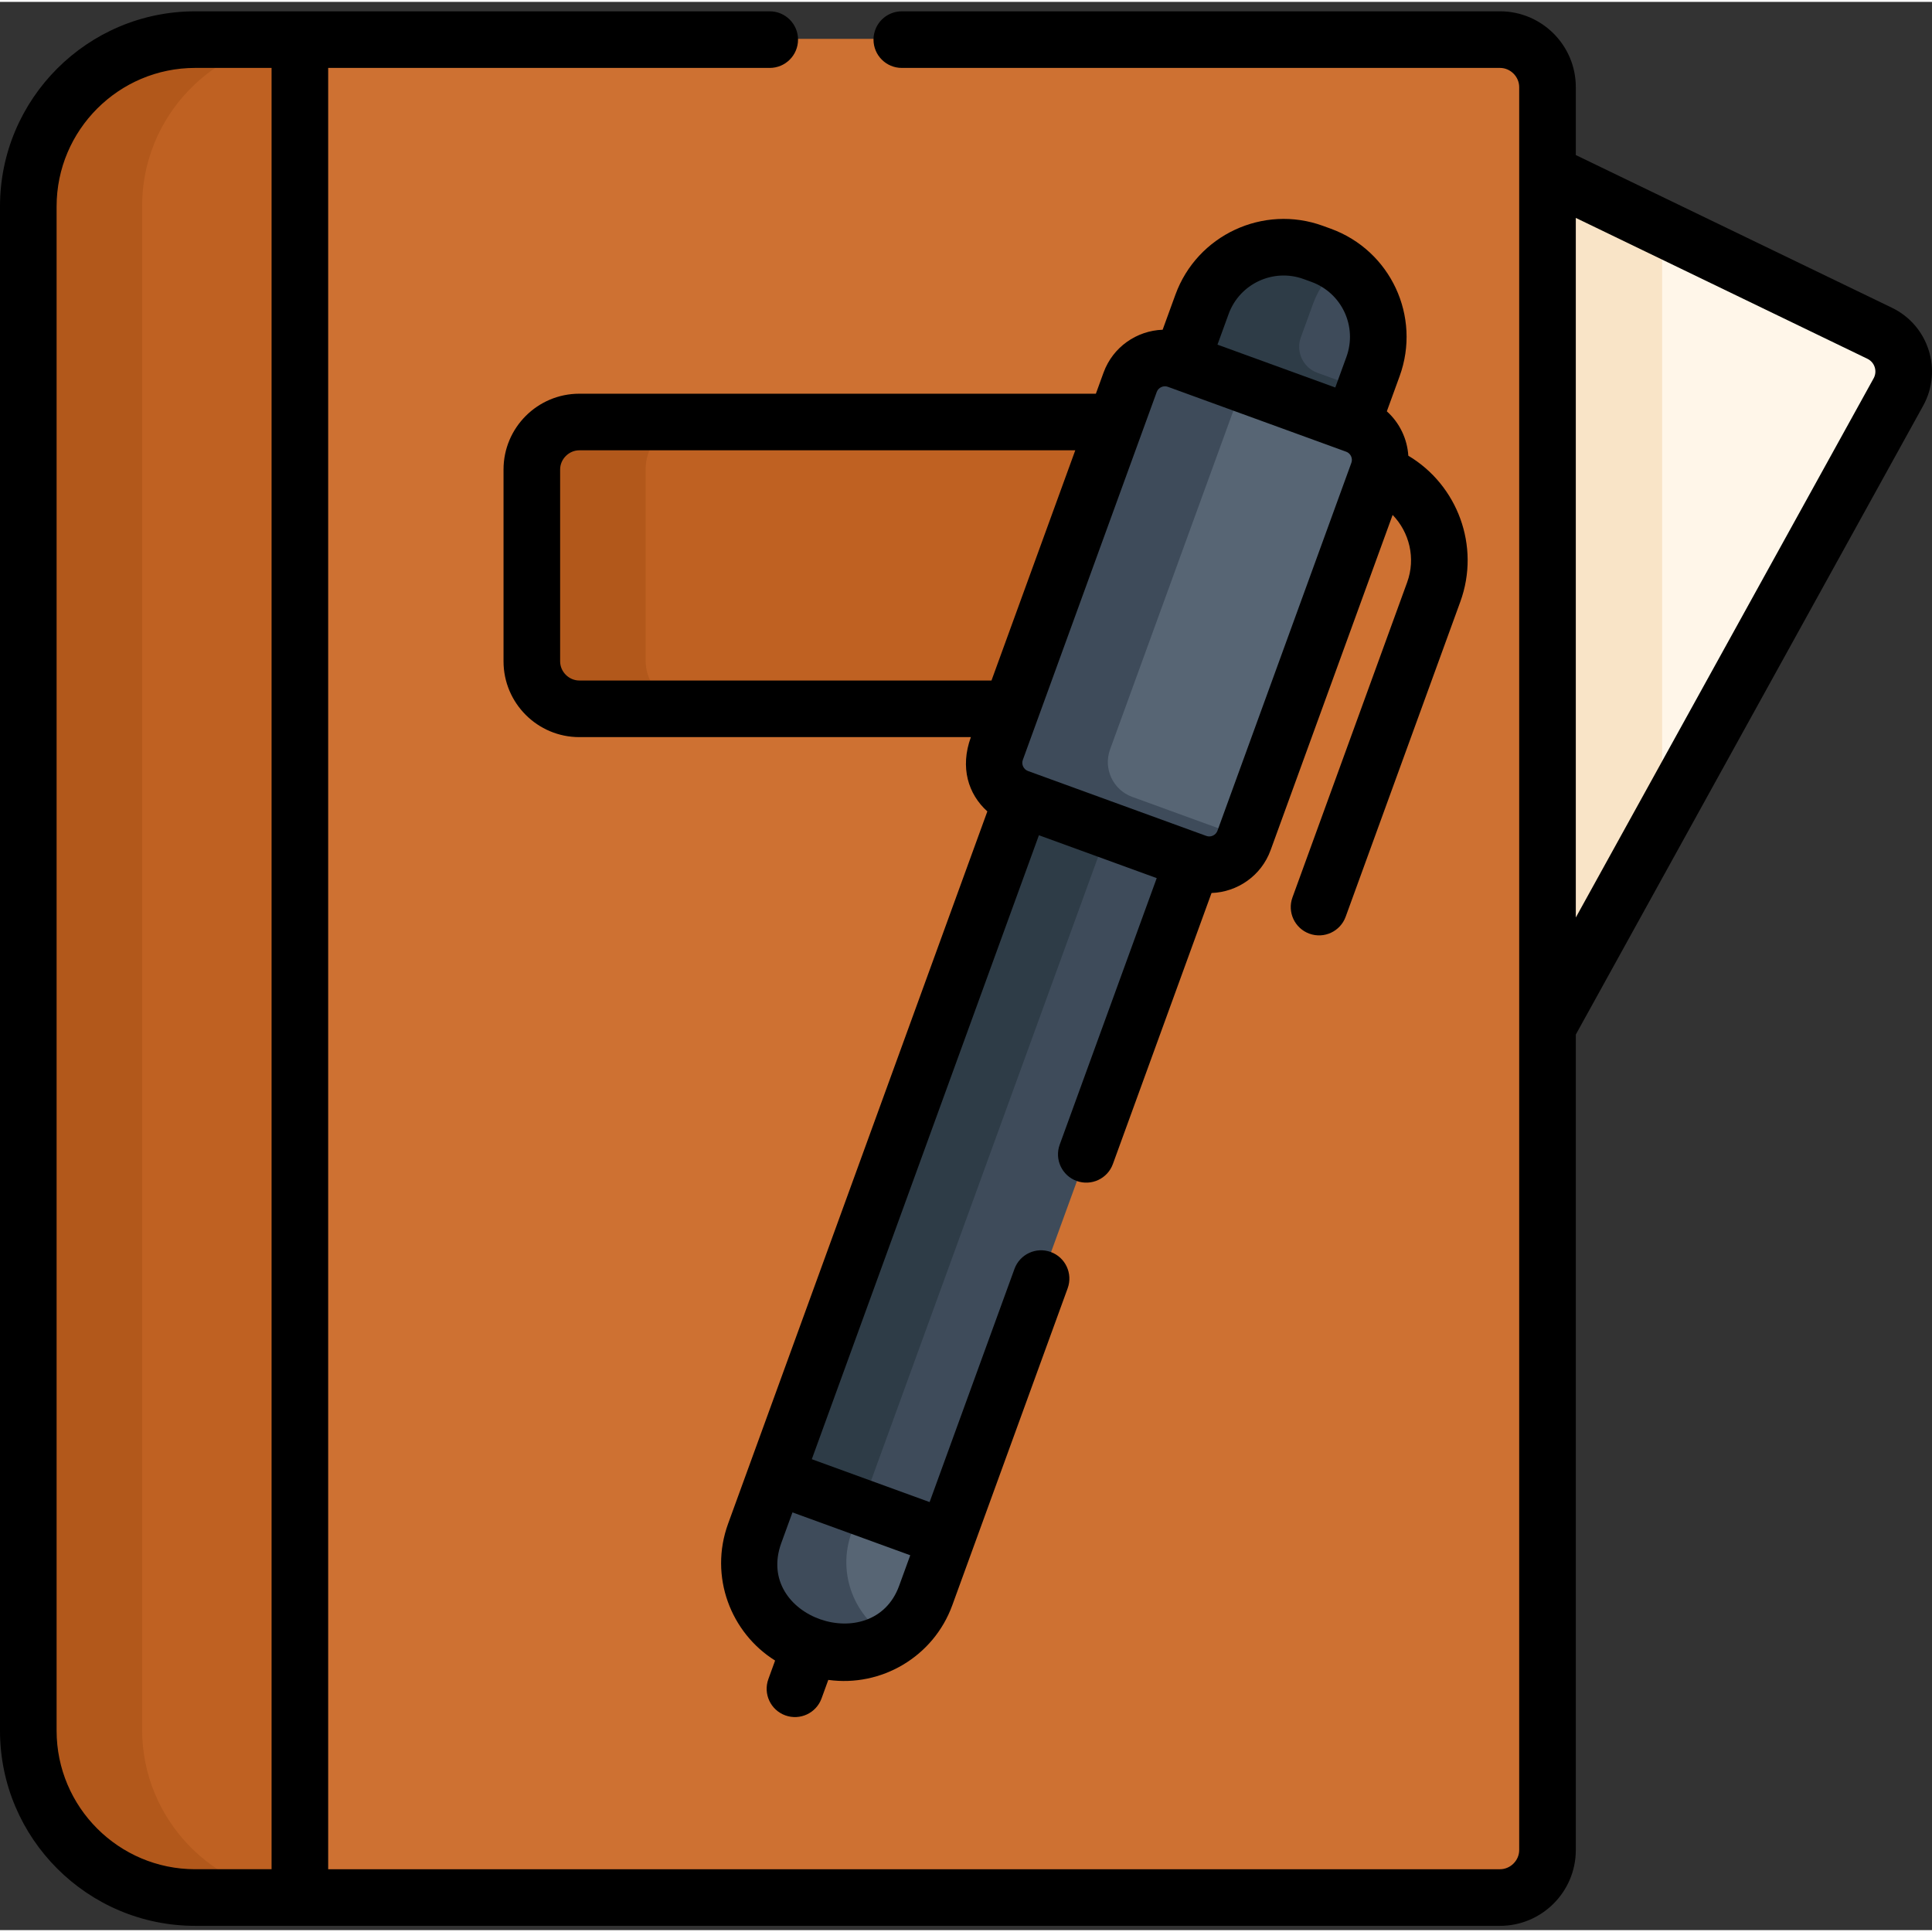 <svg height="511pt" viewBox="0 -2 511.999 511" width="511pt" xmlns="http://www.w3.org/2000/svg"><rect x="0" y="-2" width="511.999" height="511" fill="#333333" stroke="none"/><path d="m498.254 85.625-88.883-42.535v226.441l93.879-168.352c3.148-5.645.867-12.75-4.996-15.555zm0 0" fill="#fff6e9"/><path d="m440.48 57.98-31.109-14.891v226.441l31.109-55.789zm0 0" fill="#f9e4c7"/><path d="m397.688 7.797h-345.805c-24.32 0-44.219 19.898-44.219 44.219v403.926c0 24.32 19.898 44.219 44.219 44.219h345.805c6.922 0 12.582-5.66 12.582-12.578v-467.207c0-6.918-5.66-12.578-12.582-12.578zm0 0" fill="#ce7132"/><path d="m79.637 500.16v-492.363h-27.754c-24.32 0-44.219 19.898-44.219 44.219v403.926c0 24.32 19.898 44.219 44.219 44.219zm0 0" fill="#bf6122"/><path d="m37.668 455.941v-403.926c0-23.566 18.684-42.98 41.969-44.164v-.055h-27.75c-24.32 0-44.219 19.898-44.219 44.219v403.926c0 24.32 19.898 44.219 44.219 44.219h27.75v-.055c-23.285-1.184-41.969-20.598-41.969-44.164zm0 0" fill="#b2581b"/><path d="m271.395 207.973 45.316 16.492-66.012 181.371-45.316-16.492zm0 0" fill="#3e4b5a"/><path d="m271.395 207.973 22.656 8.246-66.008 181.371-22.66-8.246zm0 0" fill="#2e3c47"/><path d="m358.266 110.281-45.316-16.492 5.766-15.844c4.344-11.934 17.543-18.09 29.48-13.746l2.086.762c11.938 4.344 18.094 17.543 13.746 29.48zm0 0" fill="#3e4b5a"/><path d="m349.109 96.293c-3.797-1.383-5.758-5.586-4.375-9.387l3.262-8.961c1.539-4.227 4.191-7.727 7.504-10.293-1.582-1.094-3.324-2.004-5.215-2.691l-2.086-.762c-11.938-4.344-25.141 1.809-29.484 13.746l-5.766 15.844 45.316 16.492 3.426-9.41zm0 0" fill="#2e3c47"/><path d="m298.738 109.137h-144.816c-7.047 0-12.816 5.66-12.816 12.578v50.844c0 6.922 5.77 12.582 12.816 12.582h116.633zm0 0" fill="#bf6122"/><path d="m171.109 172.559v-50.844c0-6.918 5.766-12.578 12.816-12.578h-30.004c-7.051 0-12.816 5.66-12.816 12.578v50.844c0 6.922 5.77 12.582 12.816 12.582h30.004c-7.051 0-12.816-5.66-12.816-12.582zm0 0" fill="#b2581b"/><path d="m359.496 109.965-47.285-17.211c-5.059-1.84-10.703.793-12.543 5.848l-35.496 97.527c-1.84 5.059.793 10.703 5.848 12.543l47.285 17.207c5.059 1.844 10.699-.789 12.543-5.848l35.496-97.527c1.84-5.055-.793-10.699-5.848-12.539zm0 0" fill="#576574"/><path d="m300.023 208.672c-5.059-1.84-7.691-7.484-5.852-12.543l35.336-97.078-17.301-6.293c-5.055-1.844-10.699.789-12.539 5.848l-35.496 97.523c-1.84 5.059.789 10.703 5.848 12.543l47.285 17.211c5.059 1.84 10.699-.793 12.543-5.848l.16-.449zm0 0" fill="#3e4b5a"/><path d="m205.691 388.48-5.523 15.168c-4.344 11.938 1.812 25.137 13.75 29.48l2.086.758c11.938 4.344 25.137-1.809 29.48-13.746l5.52-15.168zm0 0" fill="#576574"/><path d="m225.676 403.648 2.539-6.969-22.523-8.199-5.523 15.168c-4.344 11.938 1.812 25.133 13.75 29.48l2.086.758c6.98 2.539 14.391 1.484 20.211-2.211-9.793-5.363-14.473-17.215-10.539-28.027zm0 0" fill="#3e4b5a"/><path d="m501.414 79.074-83.809-40.484v-18.012c0-11.07-9.012-20.078-20.082-20.078h-158.535c-4.145 0-7.5 3.355-7.5 7.5s3.355 7.5 7.5 7.5h158.535c2.754 0 5.078 2.328 5.078 5.078v467.207c0 2.754-2.324 5.078-5.078 5.078h-310.551v-477.363h117.016c4.141 0 7.5-3.355 7.5-7.5s-3.359-7.5-7.5-7.5c-8.074 0-147.414 0-152.27 0-28.52 0-51.719 23.199-51.719 51.719v403.926c0 28.516 23.199 51.723 51.719 51.723h345.805c11.07 0 20.082-9.012 20.082-20.082v-216.117l92.059-166.656c5.191-9.398 1.418-21.262-8.25-25.938zm-449.695 413.789c-20.246 0-36.719-16.469-36.719-36.719v-403.926c0-20.246 16.473-36.719 36.719-36.719h20.25v477.363zm444.812-395.105-78.926 142.887v-185.398l77.281 37.336c1.93.934 2.684 3.297 1.645 5.176zm0 0"/><path d="m352.68 58.113-2.086-.758c-15.805-5.754-33.34 2.426-39.094 18.23l-3.387 9.301c-6.836.242-13.18 4.543-15.66 11.355l-2.035 5.598h-136.898c-11.07 0-20.078 9.008-20.078 20.078v50.848c0 11.07 9.008 20.078 20.078 20.078h103.773c-2.938 8.074-.695 15.129 4.363 19.688-4.02 11.051-64.852 178.176-68.699 188.754-5.105 14.023.73 28.957 12.453 36.277l-1.785 4.914c-1.418 3.895.59 8.195 4.48 9.613 3.906 1.418 8.199-.598 9.613-4.48l1.789-4.918c14.051 1.953 27.891-6.129 32.859-19.781 3.488-9.586 27.387-75.242 30.578-84.008 1.414-3.895-.594-8.195-4.484-9.613-3.895-1.414-8.195.59-9.613 4.48l-22.492 61.797c-20.305-7.391-14.297-5.207-31.219-11.363l60.188-165.355c11.297 4.109 19.922 7.25 31.219 11.363l-25.711 70.637c-1.418 3.895.59 8.195 4.48 9.613 3.895 1.414 8.199-.59 9.613-4.48l26.145-71.828c6.832-.238 13.18-4.539 15.656-11.352l32.336-88.84c4.441 4.594 6.172 11.477 3.844 17.871l-30.387 83.488c-1.418 3.895.59 8.199 4.48 9.613 3.906 1.418 8.199-.598 9.613-4.48l30.387-83.488c5.371-14.758-.758-30.938-13.777-38.695-.297-4.559-2.363-8.766-5.695-11.766l3.383-9.293c5.766-15.844-2.383-33.328-18.23-39.098zm-27.082 22.605c2.922-8.035 11.836-12.191 19.871-9.266l2.082.758c8.055 2.93 12.195 11.816 9.266 19.867l-2.953 8.117-31.223-11.359zm-62.844 97.125h-109.234c-2.75 0-5.078-2.324-5.078-5.078v-50.848c0-2.75 2.328-5.078 5.078-5.078h131.438c-2.512 6.902-19.715 54.168-22.203 61.004zm-55.703 228.574 2.957-8.117c20.305 7.391 14.297 5.203 31.219 11.359l-2.957 8.121c-6.918 19.012-38.402 8.383-31.219-11.363zm115.582-188.746c-.422 1.156-1.758 1.793-2.93 1.363-1.586-.578-46.262-16.836-47.285-17.211-1.16-.422-1.789-1.758-1.363-2.926 3.863-10.609 31.656-86.98 35.496-97.527.422-1.16 1.762-1.789 2.93-1.363 10.598 3.855 36.707 13.359 47.285 17.211 1.172.426 1.785 1.77 1.363 2.926zm0 0"/></svg>
